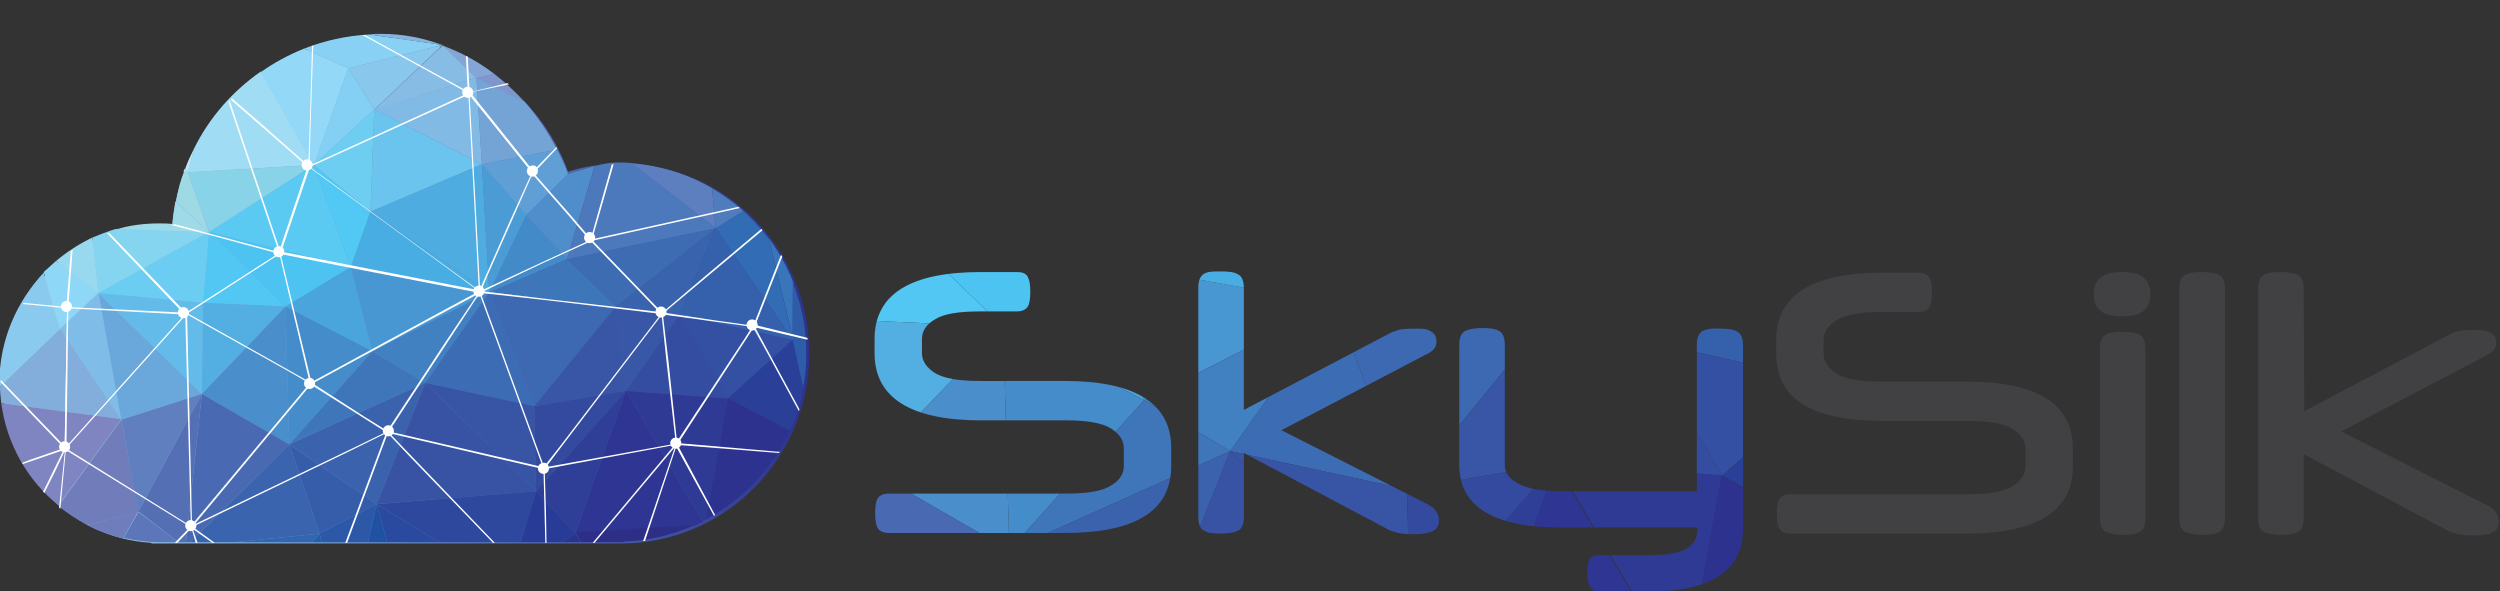<?xml version="1.0" encoding="utf-8"?>
<!-- Generator: Adobe Illustrator 19.0.0, SVG Export Plug-In . SVG Version: 6.00 Build 0)  -->
<svg version="1.1" id="Слой_1" xmlns="http://www.w3.org/2000/svg" xmlns:xlink="http://www.w3.org/1999/xlink" x="0px" y="0px"
	 viewBox="-94.1 333.5 406.2 96.1" style="enable-background:new -94.1 333.5 406.2 96.1;" xml:space="preserve">
<rect x="-94.1" y="333.5" width="406.2" height="96.1" fill="#333333" stroke="none"/>
<style type="text/css">
	.st0{fill:url(#SVGID_1_);}
	.st1{fill:#414042;}
	.st2{clip-path:url(#SVGID_3_);}
	.st3{fill:#C0E6F0;}
	.st4{fill:#C1E7F7;}
	.st5{fill:#A0DCF4;}
	.st6{fill:#93D8F7;}
	.st7{fill:#89D1F4;}
	.st8{fill:#87B3DF;}
	.st9{fill:#83D0F4;}
	.st10{fill:#89C7EC;}
	.st11{fill:#87BCE5;}
	.st12{fill:#84A6D6;}
	.st13{fill:#80BAE5;}
	.st14{fill:#74A3D6;}
	.st15{fill:#7F96CC;}
	.st16{fill:#9EDAE8;}
	.st17{fill:#9ED9E4;}
	.st18{fill:#88D3E7;}
	.st19{fill:#5BCAF2;}
	.st20{fill:#51C9F4;}
	.st21{fill:#6ECEF2;}
	.st22{fill:#6AC4EE;}
	.st23{fill:#4FACE0;}
	.st24{fill:#4B9CD5;}
	.st25{fill:#609FD6;}
	.st26{fill:#4F8ECB;}
	.st27{fill:#4B79BC;}
	.st28{fill:#5E7FBF;}
	.st29{fill:#4F7CBD;}
	.st30{fill:#3875B9;}
	.st31{fill:#2E5CA9;}
	.st32{fill:#8ACAEF;}
	.st33{fill:#8ED7F7;}
	.st34{fill:#99D9EF;}
	.st35{fill:#85D4F0;}
	.st36{fill:#6BCDF2;}
	.st37{fill:#52C7F3;}
	.st38{fill:#4CC3F1;}
	.st39{fill:#49A5DC;}
	.st40{fill:#4997D2;}
	.st41{fill:#48ADE2;}
	.st42{fill:#438AC9;}
	.st43{fill:#3E76BA;}
	.st44{fill:#3D6CB3;}
	.st45{fill:#3963AD;}
	.st46{fill:#3560AB;}
	.st47{fill:#326CB4;}
	.st48{fill:#83ADDB;}
	.st49{fill:#7FBCE7;}
	.st50{fill:#6AA8DB;}
	.st51{fill:#63BBE9;}
	.st52{fill:#53AEE1;}
	.st53{fill:#4A8FCC;}
	.st54{fill:#448CCA;}
	.st55{fill:#3F76BA;}
	.st56{fill:#4180C1;}
	.st57{fill:#3C6DB4;}
	.st58{fill:#3C69B2;}
	.st59{fill:#3856A5;}
	.st60{fill:#3857A6;}
	.st61{fill:#344DA0;}
	.st62{fill:#3350A2;}
	.st63{fill:#2A4098;}
	.st64{fill:#7E85C0;}
	.st65{fill:#717CBB;}
	.st66{fill:#607FBE;}
	.st67{fill:#556FB4;}
	.st68{fill:#496AB2;}
	.st69{fill:#3B64AE;}
	.st70{fill:#365DAA;}
	.st71{fill:#3B62AC;}
	.st72{fill:#3853A3;}
	.st73{fill:#3854A4;}
	.st74{fill:#344A9E;}
	.st75{fill:#2F3F98;}
	.st76{fill:#2E3593;}
	.st77{fill:#2F3A95;}
	.st78{fill:#2C328E;}
	.st79{fill:#707DBC;}
	.st80{fill:#5C76B9;}
	.st81{fill:#3266AF;}
	.st82{fill:#215FAB;}
	.st83{fill:#2C58A7;}
	.st84{fill:#2051A3;}
	.st85{fill:#294A9E;}
	.st86{fill:#2D489D;}
	.st87{fill:#283C97;}
	.st88{fill:#2B348C;}
	.st89{fill:#2C2F85;}
	.st90{fill:#FFFFFF;}
	.st91{fill:none;}
</style>
<linearGradient id="SVGID_1_" gradientUnits="userSpaceOnUse" x1="-93.614" y1="416.289" x2="37.433" y2="416.289" gradientTransform="matrix(1 0 0 -1 0 796.9)">
	<stop  offset="0" style="stop-color:#A0DCF4"/>
	<stop  offset="1" style="stop-color:#2C328E"/>
</linearGradient>
<path class="st0" d="M6.8,360.1c-3,0-5.9,0.4-8.6,1.3c-4.7-12.8-16.9-21.8-31.2-21.8c-17.4,0-31.6,13.4-33.1,30.5
	c-0.6,0-1.2-0.1-1.8-0.1c-14.2,0-25.7,11.6-25.7,25.9c0,13.7,10.6,25,24.1,25.8v0.1H6.2v0c0.2,0,0.4,0,0.6,0
	c16.9,0,30.6-13.8,30.6-30.8C37.4,373.9,23.7,360.1,6.8,360.1z"/>
<path class="st1" d="M211.8,401.9c-11.5,0-17.3-3.6-17.3-10.9v-2.3c0-7.2,5.8-10.9,17.3-10.9h5.8c0.9,0,1.5,0.3,1.8,0.8
	c0.3,0.5,0.4,1.3,0.4,2.4c0,1.1-0.1,1.8-0.4,2.4c-0.3,0.5-0.9,0.8-1.8,0.8h-6c-3.4,0-5.8,0.4-7.3,1.3c-1.4,0.9-2.1,2-2.1,3.2v2.3
	c0,1.2,0.7,2.3,2.1,3.2s3.8,1.3,7.3,1.3h13.8c11.5,0,17.3,3.6,17.3,10.9v2.9c0,7.2-5.8,10.9-17.3,10.9h-28.6c-0.9,0-1.5-0.3-1.8-0.8
	c-0.3-0.5-0.4-1.3-0.4-2.4c0-1.1,0.1-1.8,0.4-2.4c0.3-0.5,0.9-0.8,1.8-0.8h28.8c3.4,0,5.8-0.4,7.3-1.3c1.4-0.9,2.1-2,2.1-3.2v-2.9
	c0-1.2-0.7-2.3-2.1-3.2s-3.8-1.3-7.3-1.3H211.8z"/>
<path class="st1" d="M246.1,381.3c0-1.2,0.4-2.2,1.1-2.7c0.7-0.6,1.9-0.9,3.5-0.9c1.6,0,2.8,0.3,3.5,0.9c0.7,0.6,1.1,1.5,1.1,2.7
	c0,1.2-0.4,2.2-1.1,2.7c-0.7,0.6-1.9,0.9-3.5,0.9c-1.6,0-2.8-0.3-3.5-0.9C246.5,383.5,246.1,382.6,246.1,381.3 M254.5,417.7
	c0,1.1-0.3,1.9-0.9,2.2c-0.6,0.4-1.6,0.5-2.8,0.5c-1.2,0-2.2-0.2-2.8-0.5c-0.6-0.4-0.9-1.1-0.9-2.2v-27.6c0-1.1,0.3-1.9,0.9-2.2
	c0.6-0.4,1.5-0.5,2.8-0.5c1.2,0,2.2,0.2,2.8,0.5c0.6,0.4,0.9,1.1,0.9,2.2V417.7z"/>
<path class="st1" d="M267.4,417.7c0,1.1-0.3,1.9-0.9,2.2c-0.6,0.4-1.6,0.5-2.8,0.5c-1.2,0-2.2-0.2-2.8-0.5c-0.6-0.4-0.9-1.1-0.9-2.2
	v-37.3c0-1.1,0.3-1.9,0.9-2.2c0.6-0.4,1.5-0.5,2.8-0.5c1.2,0,2.2,0.2,2.8,0.5c0.6,0.3,0.9,1.1,0.9,2.2V417.7z"/>
<path class="st1" d="M280.3,400.3l23.9-12.6c0.5-0.3,1.1-0.4,1.7-0.5c0.6-0.1,1.6-0.1,2.8-0.1c0.8,0,1.4,0.2,2,0.5
	c0.6,0.4,0.8,0.9,0.8,1.6c0,0.5-0.2,1-0.5,1.3c-0.3,0.3-0.7,0.6-1.2,0.8l-23.5,12.3l23.9,12.1c1.1,0.6,1.7,1.4,1.7,2.5
	c0,0.9-0.3,1.5-1,1.8c-0.7,0.4-1.7,0.5-3.1,0.5c-1.2,0-2.2-0.1-2.9-0.3c-0.7-0.2-1.2-0.4-1.5-0.6l-23.2-12.3v10.4
	c0,1.1-0.3,1.9-0.9,2.2c-0.6,0.4-1.6,0.5-2.8,0.5c-1.2,0-2.2-0.2-2.8-0.5s-0.9-1.1-0.9-2.2v-37.3c0-1.1,0.3-1.9,0.9-2.2
	c0.6-0.4,1.5-0.5,2.8-0.5c1.2,0,2.2,0.2,2.8,0.5c0.6,0.3,0.9,1.1,0.9,2.2L280.3,400.3L280.3,400.3z"/>
<g>
	<g>
		<defs>
			<path id="SVGID_2_" d="M182.5,387.3c-0.6,0.4-0.9,1.1-0.9,2.2v23.8h-21.9c-3.3,0-5.6-0.4-7.1-1.2c-1.5-0.8-2.2-1.8-2.2-3v-19.6
				c0-1.1-0.3-1.9-0.9-2.2c-0.6-0.4-1.6-0.5-2.8-0.5c-1.2,0-2.2,0.2-2.8,0.5c-0.6,0.4-0.9,1.1-0.9,2.2V409c0,6.8,5.5,10.2,16.5,10.2
				h22.2v0.3c0,1.4-0.6,2.4-1.7,3.1c-1.1,0.7-3.1,1.1-6,1.1h-8.1c-0.9,0-1.5,0.2-1.7,0.7c-0.3,0.5-0.4,1.2-0.4,2.2
				c0,1,0.1,1.7,0.4,2.2c0.3,0.5,0.8,0.8,1.7,0.8h8.1c4.9,0,8.6-0.8,11.2-2.5c2.6-1.7,3.9-4.2,3.9-7.6v-29.9c0-1.1-0.3-1.9-0.9-2.2
				c-0.6-0.4-1.6-0.5-2.8-0.5C184,386.8,183.1,387,182.5,387.3 M65.3,377.7c-11.5,0-17.3,3.6-17.3,10.9v2.3
				c0,7.2,5.8,10.9,17.3,10.9h13.8c3.4,0,5.8,0.4,7.3,1.3c1.4,0.9,2.1,2,2.1,3.2v2.9c0,1.3-0.7,2.4-2.1,3.2
				c-1.4,0.9-3.8,1.3-7.3,1.3H50.3c-0.9,0-1.5,0.3-1.8,0.8c-0.3,0.5-0.4,1.3-0.4,2.4c0,1,0.1,1.8,0.4,2.4c0.3,0.5,0.9,0.8,1.8,0.8
				h28.6c11.5,0,17.3-3.6,17.3-10.9v-2.9c0-7.2-5.8-10.9-17.3-10.9H65.1c-3.4,0-5.8-0.4-7.3-1.3c-1.4-0.9-2.1-2-2.1-3.2v-2.3
				c0-1.3,0.7-2.4,2.1-3.2c1.4-0.9,3.8-1.3,7.3-1.3h6c0.9,0,1.5-0.3,1.8-0.8c0.3-0.5,0.4-1.3,0.4-2.4s-0.1-1.8-0.4-2.4
				s-0.9-0.8-1.8-0.8L65.3,377.7L65.3,377.7z M101.5,378c-0.6,0.4-0.9,1.1-0.9,2.2v37.3c0,1.1,0.3,1.9,0.9,2.2
				c0.6,0.4,1.5,0.5,2.8,0.5s2.2-0.2,2.8-0.5c0.6-0.3,0.9-1.1,0.9-2.2v-10.4l23.2,12.3c0.3,0.2,0.8,0.4,1.5,0.6
				c0.7,0.2,1.7,0.3,2.9,0.3c1.4,0,2.4-0.2,3.1-0.5c0.7-0.3,1-1,1-1.8c0-1-0.6-1.9-1.7-2.5l-23.9-12.1l23.5-12.3
				c0.5-0.2,0.9-0.5,1.2-0.8c0.3-0.3,0.5-0.7,0.5-1.3c0-0.7-0.3-1.3-0.8-1.6c-0.6-0.4-1.2-0.5-2-0.5c-1.2,0-2.1,0-2.8,0.1
				c-0.6,0.1-1.2,0.3-1.7,0.5L108,400.1v-19.8c0-1.1-0.3-1.9-0.9-2.2c-0.6-0.4-1.6-0.5-2.8-0.5S102.1,377.6,101.5,378"/>
		</defs>
		<clipPath id="SVGID_3_">
			<use xlink:href="#SVGID_2_"  style="overflow:visible;"/>
		</clipPath>
		<g class="st2">
			<path class="st3" d="M42.3,350.2c-0.1,0.3-0.2,0.5-0.3,0.8l1,0.2L42.3,350.2z"/>
			<path class="st4" d="M44.6,345c-0.9,1.7-1.6,3.4-2.3,5.2l0.7,1L44.6,345z"/>
			<path class="st5" d="M76.4,349.3l-14-24.7c-7.4,5.2-13.6,12.2-17.7,20.4l-1.6,6.2L76.4,349.3z"/>
			<path class="st6" d="M85.4,323.7l-11.6-5.3c-4.1,1.6-7.9,3.7-11.4,6.1l14,24.7L85.4,323.7z"/>
			<path class="st7" d="M110.3,317.5c0,0-0.1,0-0.1,0L91,314.8c-6,0.3-11.8,1.6-17.2,3.7l11.6,5.3L110.3,317.5z"/>
			<path class="st8" d="M94,314.7c-1,0-2,0-3,0.1l19.2,2.7C105,315.7,99.6,314.7,94,314.7"/>
			<polygon class="st9" points="85.4,323.7 76.4,349.3 92.3,334.6 			"/>
			<path class="st10" d="M92.3,334.6l18-17.1c0,0,0,0,0,0l-24.9,6.2L92.3,334.6z"/>
			<path class="st11" d="M119.2,326.1l-8.8-8.5c0,0-0.1,0-0.1,0l-18,17.1L119.2,326.1z"/>
			<path class="st12" d="M124,325.1c-4.2-3.2-8.8-5.8-13.6-7.5l8.8,8.5L124,325.1z"/>
			<polygon class="st13" points="119.2,326.1 92.3,334.6 120.7,349 			"/>
			<path class="st14" d="M120.7,349l19.8-3.8c-2.4-4.7-5.3-9-8.6-12.7l-12.6-6.3L120.7,349z"/>
			<path class="st15" d="M131.8,332.5c-2.4-2.7-5-5.2-7.8-7.3l-4.8,1L131.8,332.5z"/>
			<path class="st16" d="M39.8,358.7c-0.4,2-0.7,3.9-0.9,6c-1.2-0.1-2.3-0.2-3.4-0.2c-4,0-7.9,0.6-11.6,1.6l24.7,0.8L39.8,358.7z"/>
			<path class="st17" d="M43.1,351.2l-1-0.2c-0.9,2.5-1.6,5.1-2.2,7.7l8.8,8.2L43.1,351.2z"/>
			<polygon class="st18" points="43.1,351.2 48.7,367 76.4,349.3 			"/>
			<polygon class="st19" points="76.4,349.3 48.7,367 86.1,376.3 			"/>
			<polygon class="st20" points="91.4,361.6 76.4,349.3 86.1,376.3 			"/>
			<polygon class="st21" points="92.3,334.6 76.4,349.3 91.4,361.6 			"/>
			<polygon class="st22" points="120.7,349 92.3,334.6 91.4,361.6 			"/>
			<polygon class="st23" points="122.7,382.9 120.7,349 91.4,361.6 			"/>
			<polygon class="st24" points="132.4,362.6 120.7,349 122.7,382.9 			"/>
			<path class="st25" d="M132.4,362.6l11.1-10.8c-0.9-2.3-1.9-4.5-2.9-6.6l-19.8,3.8L132.4,362.6z"/>
			<path class="st26" d="M143.1,374.1l7.4-24.5c-1.7,0.5-3.4,1-5,1.5c-0.7,0.2-1.4,0.5-2.1,0.7v0l-11.1,10.8L143.1,374.1z"/>
			<path class="st27" d="M182.5,366l-22.3-17.2c-1.2-0.1-2.5-0.1-3.8-0.1c-1.8,0-3.8,0.4-5.9,0.9l-7.4,24.5L182.5,366z"/>
			<path class="st28" d="M181.5,355.4c-6.4-3.7-13.6-6.1-21.3-6.6l22.3,17.2L181.5,355.4z"/>
			<path class="st29" d="M189.8,361.4c-2.5-2.3-5.3-4.3-8.2-6l0.9,10.6L189.8,361.4z"/>
			<path class="st30" d="M203,380.3c-1.7-4.2-3.9-8.1-6.5-11.6l6.4,26.9L203,380.3z"/>
			<path class="st31" d="M205.6,408.1c0.6-3,0.9-6.2,0.9-9.4c0-6.5-1.2-12.7-3.5-18.4l-0.1,15.2L205.6,408.1z"/>
			<path class="st32" d="M5.1,377.6c-7.2,7.6-11.7,17.8-11.7,29.1c0,0.4,0,0.7,0,1.1l16-15.3L5.1,377.6z"/>
			<path class="st33" d="M19.5,383.1l-11.2-8.5c-1.1,0.9-2.2,1.9-3.2,3l4.3,14.8L19.5,383.1z"/>
			<path class="st34" d="M17.8,368.5c-3.4,1.6-6.6,3.7-9.5,6.1l11.2,8.5L17.8,368.5z"/>
			<path class="st35" d="M48.7,367L24,366.2c-2.1,0.6-4.2,1.4-6.2,2.3l1.7,14.6L48.7,367z"/>
			<polygon class="st36" points="48.7,367 19.5,383.1 47.2,385.6 			"/>
			<polygon class="st37" points="68.9,386.6 48.7,367 47.2,385.6 			"/>
			<polygon class="st38" points="86.1,376.3 48.7,367 68.9,386.6 			"/>
			<polygon class="st39" points="68.9,386.6 91.8,398.5 86.1,376.3 			"/>
			<polygon class="st40" points="86.1,376.3 91.8,398.5 122.7,382.9 			"/>
			<polygon class="st41" points="91.4,361.6 86.1,376.3 122.7,382.9 			"/>
			<polygon class="st42" points="143.1,374.1 132.4,362.6 122.7,382.9 			"/>
			<polygon class="st43" points="156.1,386.6 143.1,374.1 122.7,382.9 			"/>
			<polygon class="st44" points="182.5,366 143.1,374.1 156.1,386.6 			"/>
			<polygon class="st45" points="172.9,388.8 182.5,366 156.1,386.6 			"/>
			<polygon class="st46" points="202.9,395.5 182.5,366 172.9,388.8 			"/>
			<path class="st47" d="M202.9,395.5l-6.4-26.9c-2-2.6-4.2-5.1-6.7-7.3l-7.3,4.6L202.9,395.5z"/>
			<path class="st48" d="M9.5,392.4l-16,15.3c0,1.5,0.2,3,0.3,4.5l31.7,4.3L9.5,392.4z"/>
			<polygon class="st49" points="9.5,392.4 25.6,416.5 19.5,383.1 			"/>
			<polygon class="st50" points="25.6,416.5 46.8,409.6 19.5,383.1 			"/>
			<polygon class="st51" points="19.5,383.1 46.8,409.6 47.2,385.6 			"/>
			<polygon class="st52" points="47.2,385.6 46.8,409.6 68.9,386.6 			"/>
			<polygon class="st53" points="46.8,409.6 69.9,422.9 68.9,386.6 			"/>
			<polygon class="st54" points="68.9,386.6 69.9,422.9 91.8,398.5 			"/>
			<polygon class="st55" points="91.8,398.5 69.9,422.9 105.8,406.8 			"/>
			<polygon class="st56" points="91.8,398.5 105.8,406.8 122.7,382.9 			"/>
			<polygon class="st57" points="122.7,382.9 105.8,406.8 134.5,413 			"/>
			<polygon class="st58" points="156.1,386.6 122.7,382.9 134.5,413 			"/>
			<polygon class="st59" points="134.5,413 158.8,408.8 156.1,386.6 			"/>
			<polygon class="st60" points="156.1,386.6 158.8,408.8 172.9,388.8 			"/>
			<polygon class="st61" points="158.8,408.8 185.7,410.8 172.9,388.8 			"/>
			<polygon class="st62" points="185.7,410.8 202.9,395.5 172.9,388.8 			"/>
			<path class="st63" d="M185.7,410.8l16.3,8.6c1.6-3.6,2.9-7.4,3.6-11.3l-2.7-12.6L185.7,410.8z"/>
			<path class="st64" d="M-6.2,412.2c1.4,10.9,7,20.4,15.1,27l16.6-22.8L-6.2,412.2z"/>
			<path class="st65" d="M25.6,416.5L8.9,439.2c2.3,1.9,4.9,3.6,7.6,5l13.6-3.4L25.6,416.5z"/>
			<polygon class="st66" points="30.1,440.7 46.8,409.6 25.6,416.5 			"/>
			<polygon class="st67" points="30.1,440.7 40.7,448.8 42.5,448.8 46.8,409.6 			"/>
			<polygon class="st68" points="46.8,409.6 42.5,448.8 43.7,448.8 69.9,422.9 			"/>
			<polygon class="st69" points="69.9,422.9 43.7,448.8 55.5,448.8 77.9,446.5 			"/>
			<polygon class="st70" points="69.9,422.9 77.9,446.5 93,438.8 			"/>
			<polygon class="st71" points="105.8,406.8 69.9,422.9 93,438.8 			"/>
			<polygon class="st72" points="93,438.8 135.1,435.3 105.8,406.8 			"/>
			<polygon class="st73" points="105.8,406.8 135.1,435.3 134.5,413 			"/>
			<polygon class="st74" points="135.1,435.3 158.8,408.8 134.5,413 			"/>
			<polygon class="st75" points="145.4,446.3 158.8,408.8 135.1,435.3 			"/>
			<path class="st76" d="M145.4,446.3l31.5-2c0.7-0.3,1.4-0.7,2.1-1l-20.3-34.4L145.4,446.3z"/>
			<path class="st77" d="M158.8,408.8l20.3,34.4c0.2-0.1,0.5-0.3,0.7-0.4l5.9-32.1L158.8,408.8z"/>
			<path class="st78" d="M179.8,442.9c9.7-5.2,17.6-13.4,22.1-23.5l-16.3-8.6L179.8,442.9z"/>
			<path class="st79" d="M16.5,444.2c3,1.5,6.3,2.7,9.7,3.5l4-7L16.5,444.2z"/>
			<path class="st80" d="M26.2,447.7c3,0.7,6.2,1.1,9.4,1.1h5.1l-10.5-8L26.2,447.7z"/>
			<polygon class="st81" points="77.9,446.5 55.5,448.8 76.1,448.8 			"/>
			<polygon class="st82" points="76.1,448.8 78.6,448.8 77.9,446.5 			"/>
			<polygon class="st83" points="77.9,446.5 78.6,448.8 90.7,448.8 93,438.8 			"/>
			<polygon class="st84" points="90.7,448.8 95.7,448.8 93,438.8 			"/>
			<polygon class="st85" points="95.7,448.8 109.4,448.8 93,438.8 			"/>
			<polygon class="st86" points="93,438.8 109.4,448.8 130.9,448.8 135.1,435.3 			"/>
			<polygon class="st87" points="135.1,435.3 130.9,448.8 142.1,448.8 145.4,446.3 			"/>
			<polygon class="st88" points="142.1,448.8 146.9,448.8 145.4,446.3 			"/>
			<path class="st89" d="M146.9,448.8h1.6h7.9h1.7v-0.1c6.7-0.2,13-1.8,18.8-4.4l-31.5,2L146.9,448.8z"/>
		</g>
	</g>
</g>
<g>
	<path class="st1" d="M16.6,457.4L16.6,457.4l4.3-14.1h3.9v18h-3.1v-11.8l-0.1,0l-3.9,11.8h-2.1l-3.9-11.9l-0.1,0v11.9H8.5v-18h3.9
		L16.6,457.4z"/>
	<path class="st1" d="M37.3,457.1h-6.1l-1.3,4.1h-3.3l6-18h3.2l6,18h-3.3L37.3,457.1z M31.9,454.8h4.6l-2.3-7.2h-0.1L31.9,454.8z"/>
	<path class="st1" d="M56.8,461.2h-3.1l-6.9-12.4l-0.1,0v12.4h-3.1v-18h3.1l6.9,12.4l0.1,0v-12.4h3.1L56.8,461.2L56.8,461.2z"/>
	<path class="st1" d="M69.4,457.1h-6.1l-1.3,4.1h-3.3l6-18h3.2l6,18h-3.3L69.4,457.1z M64,454.8h4.6l-2.3-7.2h-0.1L64,454.8z"/>
	<path class="st1" d="M87.9,458.8c-0.5,0.7-1.3,1.3-2.4,1.9c-1.1,0.5-2.4,0.8-4,0.8c-2,0-3.7-0.7-5-2s-1.9-3.1-1.9-5.3v-3.7
		c0-2.2,0.6-3.9,1.9-5.3c1.3-1.4,2.9-2.1,4.9-2.1c2,0,3.5,0.5,4.6,1.5c1.1,1,1.6,2.3,1.6,4l0,0.1l-3,0c0-1.1-0.3-1.9-0.8-2.4
		c-0.5-0.5-1.3-0.8-2.4-0.8c-1.1,0-2,0.5-2.6,1.4c-0.7,0.9-1,2.1-1,3.6v3.8c0,1.5,0.3,2.7,1,3.6c0.7,0.9,1.6,1.4,2.8,1.4
		c0.9,0,1.5-0.1,2.1-0.3c0.5-0.2,0.9-0.5,1.2-0.8v-3.7h-3.1V452h6.3L87.9,458.8L87.9,458.8z"/>
	<path class="st1" d="M100.3,453h-6.6v5.8h7.7v2.4H90.6v-18h10.9v2.4h-7.7v5.1h6.6V453z"/>
	<path class="st1" d="M103.8,461.2v-18h5.7c1.9,0,3.5,0.7,4.7,2.1c1.3,1.4,1.9,3.1,1.9,5.3v3.2c0,2.2-0.6,3.9-1.9,5.3
		c-1.3,1.4-2.8,2.1-4.7,2.1L103.8,461.2L103.8,461.2z M106.9,445.6v13.2h2.6c1,0,1.8-0.5,2.5-1.4c0.7-0.9,1-2.1,1-3.6v-3.2
		c0-1.4-0.3-2.6-1-3.5c-0.7-0.9-1.5-1.4-2.5-1.4H106.9L106.9,445.6z"/>
	<path class="st1" d="M137.6,455.3L137.6,455.3c0.1,2.1-0.5,3.6-1.6,4.6c-1.1,1-2.6,1.6-4.5,1.6c-1.9,0-3.4-0.7-4.6-2.1
		c-1.2-1.4-1.8-3.1-1.8-5.3v-3.7c0-2.2,0.6-3.9,1.8-5.3c1.2-1.4,2.7-2.1,4.6-2.1c1.9,0,3.4,0.5,4.5,1.5c1.1,1,1.6,2.5,1.6,4.5l0,0.1
		h-3c0-1.3-0.3-2.2-0.8-2.8s-1.3-0.9-2.3-0.9c-1,0-1.8,0.5-2.4,1.4c-0.6,0.9-0.9,2.1-0.9,3.6v3.8c0,1.5,0.3,2.7,0.9,3.6
		c0.6,0.9,1.4,1.4,2.4,1.4c1,0,1.8-0.3,2.3-0.9c0.5-0.6,0.8-1.6,0.8-2.9L137.6,455.3L137.6,455.3L137.6,455.3z"/>
	<path class="st1" d="M143.1,458.8h6.6v2.4H140v-18h3.1L143.1,458.8L143.1,458.8z"/>
	<path class="st1" d="M164.3,454.1c0,2.2-0.6,4-1.8,5.3c-1.2,1.4-2.8,2-4.8,2c-2,0-3.6-0.7-4.8-2c-1.2-1.4-1.8-3.1-1.8-5.3v-3.7
		c0-2.2,0.6-4,1.8-5.3c1.2-1.4,2.8-2,4.8-2c2,0,3.6,0.7,4.8,2c1.2,1.4,1.9,3.1,1.9,5.3L164.3,454.1L164.3,454.1z M161.1,450.3
		c0-1.5-0.3-2.7-0.9-3.6c-0.6-0.9-1.5-1.3-2.6-1.3c-1.1,0-2,0.4-2.6,1.3c-0.6,0.9-0.9,2.1-0.9,3.6v3.8c0,1.6,0.3,2.8,0.9,3.7
		c0.6,0.9,1.5,1.3,2.6,1.3c1.1,0,1.9-0.4,2.6-1.3c0.6-0.9,0.9-2.1,0.9-3.7L161.1,450.3L161.1,450.3z"/>
	<path class="st1" d="M179.9,443.2V455c0,2-0.6,3.6-1.8,4.7s-2.8,1.7-4.8,1.7c-2,0-3.6-0.6-4.8-1.7c-1.2-1.1-1.8-2.7-1.8-4.7v-11.8
		h3.1V455c0,1.3,0.3,2.3,1,3c0.6,0.7,1.5,1.1,2.6,1.1c1.1,0,1.9-0.4,2.6-1.1c0.6-0.7,0.9-1.7,0.9-3v-11.8H179.9L179.9,443.2z"/>
	<path class="st1" d="M182.9,461.2v-18h5.7c1.9,0,3.5,0.7,4.7,2.1c1.3,1.4,1.9,3.1,1.9,5.3v3.2c0,2.2-0.6,3.9-1.9,5.3
		c-1.3,1.4-2.8,2.1-4.7,2.1L182.9,461.2L182.9,461.2z M186,445.6v13.2h2.6c1,0,1.8-0.5,2.5-1.4c0.7-0.9,1-2.1,1-3.6v-3.2
		c0-1.4-0.3-2.6-1-3.5c-0.7-0.9-1.5-1.4-2.5-1.4H186L186,445.6z"/>
</g>
<g>
	<path class="st3" d="M-64.1,360.9c-0.1,0.2-0.1,0.3-0.2,0.5l0.6,0.1L-64.1,360.9z"/>
	<path class="st4" d="M-62.6,357.7c-0.5,1-1,2.1-1.4,3.2l0.4,0.6L-62.6,357.7z"/>
	<path class="st5" d="M-43.1,360.3l-8.6-15.2c-4.6,3.2-8.4,7.5-10.9,12.6l-1,3.8L-43.1,360.3z"/>
	<path class="st6" d="M-37.5,344.6l-7.2-3.2c-2.5,1-4.9,2.3-7,3.8l8.6,15.2L-37.5,344.6z"/>
	<path class="st7" d="M-22.2,340.8C-22.2,340.8-22.3,340.8-22.2,340.8l-11.9-1.7c-3.7,0.2-7.3,1-10.6,2.3l7.2,3.2L-22.2,340.8z"/>
	<path class="st8" d="M-32.2,339c-0.6,0-1.2,0-1.9,0.1l11.8,1.7C-25.5,339.6-28.8,339-32.2,339"/>
	<polygon class="st9" points="-37.5,344.6 -43.1,360.3 -33.3,351.3 	"/>
	<path class="st10" d="M-33.3,351.3l11.1-10.5c0,0,0,0,0,0l-15.3,3.8L-33.3,351.3z"/>
	<path class="st11" d="M-16.7,346.1l-5.4-5.2c0,0,0,0-0.1,0l-11.1,10.5L-16.7,346.1z"/>
	<path class="st12" d="M-13.8,345.5c-2.6-2-5.4-3.5-8.4-4.6l5.4,5.3L-13.8,345.5z"/>
	<polygon class="st13" points="-16.7,346.1 -33.3,351.3 -15.8,360.2 	"/>
	<path class="st14" d="M-15.8,360.2l12.2-2.4c-1.5-2.9-3.3-5.5-5.3-7.8l-7.8-3.9L-15.8,360.2z"/>
	<path class="st15" d="M-9,350c-1.5-1.7-3.1-3.2-4.8-4.5l-3,0.6L-9,350z"/>
	<path class="st16" d="M-65.6,366.2c-0.2,1.2-0.4,2.4-0.5,3.7c-0.7-0.1-1.4-0.1-2.1-0.1c-2.5,0-4.9,0.3-7.1,1l15.2,0.5L-65.6,366.2z
		"/>
	<path class="st17" d="M-63.6,361.5l-0.6-0.1c-0.6,1.5-1,3.1-1.3,4.8l5.4,5.1L-63.6,361.5z"/>
	<polygon class="st18" points="-63.6,361.5 -60.1,371.2 -43.1,360.3 	"/>
	<polygon class="st19" points="-43.1,360.3 -60.1,371.2 -37.1,376.9 	"/>
	<polygon class="st20" points="-33.9,367.9 -43.1,360.3 -37.1,376.9 	"/>
	<polygon class="st21" points="-33.3,351.3 -43.1,360.3 -33.9,367.9 	"/>
	<polygon class="st22" points="-15.8,360.2 -33.3,351.3 -33.9,367.9 	"/>
	<polygon class="st23" points="-14.6,381 -15.8,360.2 -33.9,367.9 	"/>
	<polygon class="st24" points="-8.6,368.5 -15.8,360.2 -14.6,381 	"/>
	<path class="st25" d="M-8.6,368.5l6.8-6.7c-0.5-1.4-1.1-2.7-1.8-4l-12.2,2.4L-8.6,368.5z"/>
	<path class="st26" d="M-2,375.6l4.5-15.1c-1,0.3-2.1,0.6-3.1,0.9c-0.4,0.1-0.9,0.3-1.3,0.4v0l-6.8,6.7L-2,375.6z"/>
	<path class="st27" d="M22.2,370.6L8.5,360c-0.8-0.1-1.5-0.1-2.3-0.1c-1.1,0-2.3,0.2-3.6,0.6L-2,375.6L22.2,370.6z"/>
	<path class="st28" d="M21.6,364.1c-3.9-2.3-8.4-3.7-13.1-4.1l13.7,10.6L21.6,364.1z"/>
	<path class="st29" d="M26.7,367.8c-1.6-1.4-3.3-2.6-5.1-3.7l0.6,6.5L26.7,367.8z"/>
	<path class="st30" d="M34.8,379.4c-1-2.6-2.4-5-4-7.2l4,16.5L34.8,379.4z"/>
	<path class="st31" d="M36.4,396.5c0.4-1.9,0.5-3.8,0.5-5.8c0-4-0.8-7.8-2.2-11.3l-0.1,9.4L36.4,396.5z"/>
	<path class="st32" d="M-87,377.8c-4.4,4.7-7.2,11-7.2,17.9c0,0.2,0,0.4,0,0.7l9.8-9.4L-87,377.8z"/>
	<path class="st33" d="M-78.1,381.1l-6.9-5.2c-0.7,0.6-1.3,1.2-2,1.8l2.7,9.1L-78.1,381.1z"/>
	<path class="st34" d="M-79.1,372.1c-2.1,1-4.1,2.3-5.9,3.8l6.9,5.2L-79.1,372.1z"/>
	<path class="st35" d="M-60.1,371.2l-15.2-0.5c-1.3,0.4-2.6,0.9-3.8,1.4l1,9L-60.1,371.2z"/>
	<polygon class="st36" points="-60.1,371.2 -78.1,381.1 -61.1,382.7 	"/>
	<polygon class="st37" points="-47.7,383.3 -60.1,371.2 -61.1,382.7 	"/>
	<polygon class="st38" points="-37.1,376.9 -60.1,371.2 -47.7,383.3 	"/>
	<polygon class="st39" points="-47.7,383.3 -33.6,390.6 -37.1,376.9 	"/>
	<polygon class="st40" points="-37.1,376.9 -33.6,390.6 -14.6,381 	"/>
	<polygon class="st41" points="-33.9,367.9 -37.1,376.9 -14.6,381 	"/>
	<polygon class="st42" points="-2,375.6 -8.6,368.5 -14.6,381 	"/>
	<polygon class="st43" points="6,383.3 -2,375.6 -14.6,381 	"/>
	<polygon class="st44" points="22.2,370.6 -2,375.6 6,383.3 	"/>
	<polygon class="st45" points="16.3,384.7 22.2,370.6 6,383.3 	"/>
	<polygon class="st46" points="34.8,388.8 22.2,370.6 16.3,384.7 	"/>
	<path class="st47" d="M34.8,388.8l-4-16.5c-1.2-1.6-2.6-3.1-4.1-4.5l-4.5,2.8L34.8,388.8z"/>
	<path class="st48" d="M-84.3,386.9l-9.8,9.4c0,0.9,0.1,1.8,0.2,2.7l19.5,2.6L-84.3,386.9z"/>
	<polygon class="st49" points="-84.3,386.9 -74.4,401.7 -78.1,381.1 	"/>
	<polygon class="st50" points="-74.4,401.7 -61.3,397.5 -78.1,381.1 	"/>
	<polygon class="st51" points="-78.1,381.1 -61.3,397.5 -61.1,382.7 	"/>
	<polygon class="st52" points="-61.1,382.7 -61.3,397.5 -47.7,383.3 	"/>
	<polygon class="st53" points="-61.3,397.5 -47.1,405.7 -47.7,383.3 	"/>
	<polygon class="st54" points="-47.7,383.3 -47.1,405.7 -33.6,390.6 	"/>
	<polygon class="st55" points="-33.6,390.6 -47.1,405.7 -25,395.7 	"/>
	<polygon class="st56" points="-33.6,390.6 -25,395.7 -14.6,381 	"/>
	<polygon class="st57" points="-14.6,381 -25,395.7 -7.3,399.5 	"/>
	<polygon class="st58" points="6,383.3 -14.6,381 -7.3,399.5 	"/>
	<polygon class="st59" points="-7.3,399.5 7.6,397 6,383.3 	"/>
	<polygon class="st60" points="6,383.3 7.6,397 16.3,384.7 	"/>
	<polygon class="st61" points="7.6,397 24.2,398.2 16.3,384.7 	"/>
	<polygon class="st62" points="24.2,398.2 34.8,388.8 16.3,384.7 	"/>
	<path class="st63" d="M24.2,398.2l10,5.3c1-2.2,1.8-4.5,2.2-7l-1.7-7.8L24.2,398.2z"/>
	<path class="st64" d="M-93.9,399c0.9,6.7,4.3,12.6,9.3,16.6l10.2-14L-93.9,399z"/>
	<path class="st65" d="M-74.4,401.7l-10.2,14c1.4,1.2,3,2.2,4.7,3.1l8.4-2.1L-74.4,401.7z"/>
	<polygon class="st66" points="-71.6,416.6 -61.3,397.5 -74.4,401.7 	"/>
	<polygon class="st67" points="-71.6,416.6 -65.1,421.6 -63.9,421.6 -61.3,397.5 	"/>
	<polygon class="st68" points="-61.3,397.5 -63.9,421.6 -63.2,421.6 -47.1,405.7 	"/>
	<polygon class="st69" points="-47.1,405.7 -63.2,421.6 -56,421.6 -42.2,420.2 	"/>
	<polygon class="st70" points="-47.1,405.7 -42.2,420.2 -32.9,415.4 	"/>
	<polygon class="st71" points="-25,395.7 -47.1,405.7 -32.9,415.4 	"/>
	<polygon class="st72" points="-32.9,415.4 -7,413.3 -25,395.7 	"/>
	<polygon class="st73" points="-25,395.7 -7,413.3 -7.3,399.5 	"/>
	<polygon class="st74" points="-7,413.3 7.6,397 -7.3,399.5 	"/>
	<polygon class="st75" points="-0.6,420.1 7.6,397 -7,413.3 	"/>
	<path class="st76" d="M-0.6,420.1l19.4-1.2c0.4-0.2,0.9-0.4,1.3-0.6L7.6,397L-0.6,420.1z"/>
	<path class="st77" d="M7.6,397l12.5,21.2c0.2-0.1,0.3-0.2,0.5-0.2l3.6-19.7L7.6,397z"/>
	<path class="st78" d="M20.6,417.9c6-3.2,10.8-8.3,13.6-14.4l-10-5.3L20.6,417.9z"/>
	<path class="st79" d="M-80,418.8c1.9,1,3.9,1.7,5.9,2.2l2.4-4.3L-80,418.8z"/>
	<path class="st80" d="M-74,420.9c1.9,0.4,3.8,0.7,5.8,0.7h3.1l-6.5-4.9L-74,420.9z"/>
	<polygon class="st81" points="-42.2,420.2 -56,421.6 -43.3,421.6 	"/>
	<polygon class="st82" points="-43.3,421.6 -41.8,421.6 -42.2,420.2 	"/>
	<polygon class="st83" points="-42.2,420.2 -41.8,421.6 -34.3,421.6 -32.9,415.4 	"/>
	<polygon class="st84" points="-34.3,421.6 -31.2,421.6 -32.9,415.4 	"/>
	<polygon class="st85" points="-31.2,421.6 -22.8,421.6 -32.9,415.4 	"/>
	<polygon class="st86" points="-32.9,415.4 -22.8,421.6 -9.5,421.6 -7,413.3 	"/>
	<polygon class="st87" points="-7,413.3 -9.5,421.6 -2.6,421.6 -0.6,420.1 	"/>
	<polygon class="st88" points="-2.6,421.6 0.3,421.6 -0.6,420.1 	"/>
	<path class="st89" d="M0.3,421.6h1h4.8h1.1v-0.1c4.1-0.1,8-1.1,11.6-2.7l-19.4,1.2L0.3,421.6z"/>
	<path class="st90" d="M-18.2,348.7l-17.1-9.3L-18.2,348.7z"/>
	<path class="st90" d="M-18.1,348.5l-0.4-5.9L-18.1,348.5z"/>
	<path class="st90" d="M-17.8,348.5l-0.3-5.8L-17.8,348.5z"/>
	<path class="st90" d="M-17.7,348.8l6.3-1.3L-17.7,348.8z"/>
	<path class="st90" d="M-17.8,348.5l6.2-1.3L-17.8,348.5z"/>
	<path class="st90" d="M-18.1,348.5l0-0.2l0.2,0.2l0.1,0l-0.3-5.8c-0.1,0-0.2-0.1-0.3-0.1L-18.1,348.5z"/>
	<path class="st90" d="M-48.6,374.2l-8.2-24.4L-48.6,374.2z"/>
	<path class="st90" d="M-48.8,374.4L-57,350L-48.8,374.4z"/>
	<polygon class="st90" points="-66.6,369.9 -66.6,369.9 -59.7,371.8 	"/>
	<polygon class="st90" points="-66,369.9 -66,369.9 -59.6,371.6 	"/>
	<polygon class="st90" points="-48.4,374.8 -48.4,374.8 -48.5,374.8 -48.5,374.8 	"/>
	<polygon class="st90" points="-56.4,349.4 -56.4,349.4 -52.1,353.3 	"/>
	<path class="st90" d="M-48,373.2l-0.4,1.3L-48,373.2z"/>
	<polygon class="st90" points="-56.6,349.6 -56.6,349.6 -52,353.7 	"/>
	<path class="st90" d="M-48.7,374.5l0.5-1.6l-0.4,1.3l-8.2-24.4c-0.1,0.1-0.1,0.1-0.2,0.2l8.2,24.4L-48.7,374.5z"/>
	<polygon class="st90" points="-43.2,341 -43.2,341 -43.6,353 	"/>
	<path class="st90" d="M-44.1,360.6l0.1,0l0-0.2l-8-7.1l-4.4-3.8c-0.1,0.1-0.1,0.1-0.2,0.2l4.6,4L-44.1,360.6z"/>
	<polygon class="st90" points="-43.8,360.8 -43.9,360.8 -43.9,360.8 -43.8,360.9 	"/>
	<polygon class="st90" points="-43.4,341.1 -43.4,341.1 -43.8,351.5 	"/>
	<path class="st90" d="M-44,360.3l0,0.2l0,0L-44,360.3l0.1,0.1l0.1-0.1l0.2-7.5l0.4-11.9c-0.1,0-0.2,0.1-0.2,0.1l-0.3,10.4
		L-44,360.3z"/>
	<path class="st90" d="M-18.1,348.6L-18.1,348.6L-18.1,348.6l0.1-0.2l-16.8-9.2c-0.1,0-0.3,0-0.4,0L-18.1,348.6L-18.1,348.6z"/>
	<path class="st90" d="M-16.7,380.7l-13.1-9.6L-16.7,380.7z"/>
	<polygon class="st90" points="-16.1,380.4 -16.1,380.4 -17,363.5 	"/>
	<polygon class="st90" points="-16.3,380.7 -26.2,373.4 -16.3,380.7 -17,367.2 	"/>
	<polygon class="st90" points="-17.8,348.5 -17.8,348.5 -17.8,348.5 -17.8,348.5 -17.9,348.5 -17.9,348.5 	"/>
	<polygon class="st90" points="-44,360.5 -44,360.5 -44.1,360.6 -44.2,360.6 -44.1,360.7 	"/>
	<polygon class="st90" points="-43.7,360.6 -18,348.9 -18,348.7 -18.1,348.6 -18.2,348.7 -43.8,360.4 -43.9,360.5 	"/>
	<polygon class="st90" points="-15.9,380.7 -15.9,380.7 -15,378.5 	"/>
	<polygon class="st90" points="-17.7,348.8 -17.7,348.8 -14.4,352.9 	"/>
	<polygon class="st90" points="-18,348.9 -17,367.2 -16.3,380.7 -16.2,380.7 -11.2,369.3 -16.1,380.4 -17,363.5 -17.8,349 
		-14.7,352.9 -18,348.7 	"/>
	<polygon class="st90" points="-17.9,348.5 -17.9,348.5 -18.1,348.3 -18.1,348.5 -18.1,348.6 	"/>
	<path class="st90" d="M-17.9,348.5l-0.2,0l-0.1,0l0,0l0.1,0.1l3.4,4.2l6.9,8.6l0.1-0.1l0.1-0.2l0,0l0,0l-6.8-8.5l-3.3-4.1l6.3-1.3
		c-0.1-0.1-0.2-0.1-0.2-0.2L-17.9,348.5L-17.9,348.5z"/>
	<polygon class="st90" points="-7.7,361.6 -7.7,361.5 -7.8,361.6 -7.8,361.6 	"/>
	<polygon class="st90" points="-7.6,361.8 -7.6,361.8 -1.9,368.3 	"/>
	<polygon class="st90" points="2,372.8 2,372.8 1.9,372.7 1.9,372.7 	"/>
	<path class="st90" d="M2.7,369.4l-0.8,2.9L2.7,369.4z"/>
	<polygon class="st90" points="2.1,372.4 2.1,372.4 3.4,367.9 	"/>
	<path class="st90" d="M-7.6,361.4l5.9,6.8l-5.7-6.6l3.8-4c0-0.1-0.1-0.2-0.1-0.2L-7.6,361.4L-7.6,361.4z"/>
	<path class="st90" d="M2.2,372.6l23.9-5.3L2.2,372.6z"/>
	<path class="st90" d="M1.9,372.3l0.1,0.1l23.9-5.3l-23.8,5.3l1.3-4.5l2.2-7.7c-0.1,0-0.2,0-0.3,0l-2.6,9.2L1.9,372.3z"/>
	<path class="st90" d="M-83.2,383.6l-7.3-0.7L-83.2,383.6z"/>
	<path class="st90" d="M-83,383.4l0.7-9.2L-83,383.4z"/>
	<polygon class="st90" points="-82.5,374.3 -82.5,374.3 -83.2,383.1 	"/>
	<path class="st90" d="M-83.2,383.3l0.1,0l0.1,0l0.7-9.2c-0.1,0.1-0.2,0.1-0.3,0.2l-0.7,8.8L-83.2,383.3z"/>
	<rect x="-83.2" y="383.6" class="st90" width="0" height="0"/>
	<path class="st90" d="M-64,384.3L-64,384.3l0.1,0l0,0l-12.5-13c-0.1,0-0.2,0.1-0.3,0.1l12.4,13L-64,384.3z"/>
	<path class="st90" d="M-48.9,374.7l0.2-0.1l0-0.1l0.1,0l0,0l-0.1,0l-10.8-2.9l-6.3-1.7c0,0,0,0.1,0,0.1c-0.2,0-0.4,0-0.7,0l6.9,1.8
		L-48.9,374.7z"/>
	<polygon class="st90" points="-43.8,395.8 -43.8,395.8 -46.9,394.1 	"/>
	<path class="st90" d="M-46.7,393.9l3,1.7L-46.7,393.9z"/>
	<polygon class="st90" points="-63.7,384.3 -63.6,384.3 -63.7,384.4 -63.6,384.4 -48.7,374.8 -48.7,374.7 -48.8,374.7 -48.7,374.6 
		-48.8,374.6 -48.9,374.7 -63.7,384.2 	"/>
	<path class="st90" d="M-16.6,381l-18.6-3.6L-16.6,381z"/>
	<polygon class="st90" points="-16.5,381.3 -16.5,381.3 -26.9,386.9 	"/>
	<path class="st90" d="M-22,383.9l5.4-2.9L-22,383.9z"/>
	<polygon class="st90" points="-43.6,395.7 -43.5,395.6 -48.5,374.8 -48.5,374.8 -48.7,374.7 -48.7,374.8 -43.8,395.6 -43.6,395.6 
		-43.6,395.6 	"/>
	<polygon class="st90" points="-48.7,374.5 -48.8,374.5 -48.8,374.6 -48.7,374.6 	"/>
	<path class="st90" d="M-48.7,374.6L-48.7,374.6l0,0.1l0.3,0.1l0,0l13.2,2.6l18.6,3.6l0.2-0.1l0-0.1l0.1,0l0-0.1l-0.1-0.1l-9.9-7.2
		l-17.5-12.8l-0.2-0.2l-0.1-0.1l0,0.1l0,0.1l-4.1,12.2l-0.5,1.6l0,0L-48.7,374.6z M-48,373.2l4.2-12.4l0,0l0.1,0l14,10.2l13.1,9.6
		l-31.8-6.2L-48,373.2z"/>
	<polygon class="st90" points="-15.7,380.9 -15.7,380.9 -5.8,376.2 	"/>
	<polygon class="st90" points="-7.7,361.6 -11.2,369.3 -16.2,380.7 -16.2,380.8 -16.2,380.8 -16.1,380.7 -16.1,380.8 -6,376.1 
		-15.9,380.7 -15,378.5 -7.6,361.8 -1.9,368.3 1.7,372.5 1.9,372.4 2,372.4 2,372.4 2,372.4 1.9,372.3 -1.7,368.1 -7.6,361.4 
		-7.6,361.3 -7.7,361.5 	"/>
	<polygon class="st90" points="2.2,372.6 2.2,372.6 13.5,384.2 	"/>
	<path class="st90" d="M13.2,384.2l-4.9-5.1L13.2,384.2z"/>
	<polygon class="st90" points="-16,381.1 -16,381.1 -5.1,382.3 	"/>
	<polygon class="st90" points="-16.6,381 -16.6,381 -16.3,380.9 -16.3,380.9 -16.6,381 	"/>
	<polygon class="st90" points="-16.1,380.8 -16.1,380.8 -5.1,382.1 -15.7,380.9 -5.8,376.2 1.9,372.7 1.9,372.7 1.8,372.5 -6,376.1 
			"/>
	<polygon class="st90" points="1.9,372.4 2,372.4 2,372.4 	"/>
	<path class="st90" d="M20.2,378.6l-6.7,5.6L20.2,378.6z"/>
	<path class="st90" d="M13.8,384.3l16-13.4L13.8,384.3z"/>
	<path class="st90" d="M2,372.4L2,372.4L2,372.4l-0.3,0.1l0,0l0,0l0.2,0.2l0.1,0.1l6.2,6.4l4.9,5.1l0.2,0l0.1,0l0-0.1L2.2,372.6
		l23.9-5.3c-0.1-0.1-0.2-0.1-0.2-0.2L2,372.4z"/>
	<polygon class="st90" points="13.6,384.6 13.6,384.6 21.6,385.7 	"/>
	<path class="st90" d="M28.3,386.4l4.4-11.4L28.3,386.4z"/>
	<path class="st90" d="M13.6,384.2l0,0.1l0.1,0l0,0l8,1.1l-7.9-1.1l16-13.4c-0.1-0.1-0.1-0.1-0.2-0.2l-9.4,7.9L13.6,384.2z"/>
	<path class="st90" d="M28.6,386.7l8.5,2L28.6,386.7z"/>
	<path class="st90" d="M28.3,386.4l0.1-0.1l0.1,0.1l0.1,0l4.4-11.2c-0.1-0.1-0.1-0.2-0.2-0.3L28.3,386.4L28.3,386.4z"/>
	<path class="st90" d="M-83.6,406L-94,395.2L-83.6,406z"/>
	<polygon class="st90" points="-90.5,408.7 -90.5,408.7 -89.2,408.2 	"/>
	<path class="st90" d="M-83.7,406.3L-94,395.6L-83.7,406.3z"/>
	<path class="st90" d="M-83,383.6l-0.4,22.4L-83,383.6z"/>
	<polygon class="st90" points="-83.4,406.6 -83.3,406.7 -83.3,406.6 -83.4,406.6 	"/>
	<path class="st90" d="M-83.6,406.3l0.4-22.9l0.1,0l-0.1,0l-7.1-0.7c0,0.1-0.1,0.2-0.1,0.2l7.3,0.7h0v0l-0.4,22.5L-94,395.2
		c0,0.1,0,0.2,0,0.4l10.3,10.7L-83.6,406.3z"/>
	<polygon class="st90" points="-63.7,384.3 -63.7,384.4 -63.7,384.4 -63.6,384.3 	"/>
	<polygon class="st90" points="-83.3,406 -83,383.6 -64.1,384.6 -64,384.4 -64,384.3 -64.2,384.3 -83,383.4 -83.1,383.3 
		-83.2,383.3 -83.6,406.3 -83.6,406.3 -83.6,406.1 -83.5,406.2 	"/>
	<polygon class="st90" points="-83.3,406.3 -64,384.8 -63.1,418.8 -64,384.4 -64.1,384.6 -83.3,406 -83.5,406.2 -83.5,406.2 
		-83.2,406.1 -83.3,406.3 -63.2,418.8 	"/>
	<path class="st90" d="M-63.7,384.7l0.8,34.1L-63.7,384.7z"/>
	<polygon class="st90" points="-63.7,384.4 -63.7,384.3 -63.7,384.2 -63.7,384.1 -63.9,384.3 -63.9,384.3 	"/>
	<polygon class="st90" points="-83.4,406.6 -83.4,406.6 -83.3,406.6 -63.2,419.1 	"/>
	<polygon class="st90" points="-63.1,419.4 -63,419.3 -63,419.3 -63.1,419.4 	"/>
	<path class="st90" d="M-48.6,402l5-6L-48.6,402z"/>
	<path class="st90" d="M-64,384.4l0.9,34.4l0.1,0.1l19.2-23.1l-0.1,0l0.2-0.1l0-0.1l-0.2-0.1l-3-1.7l-16.9-9.5l0,0l-0.1,0l-0.1-0.1
		l-0.1-0.1L-64,384.4L-64,384.4z M-43.8,395.8L-43.8,395.8l-19.1,22.9l-0.8-34.1l16.8,9.4L-43.8,395.8z"/>
	<polygon class="st90" points="-31.4,403.9 -31.4,403.9 -37.7,407 	"/>
	<path class="st90" d="M-36.1,406l4.8-2.3L-36.1,406z"/>
	<path class="st90" d="M-43.3,395.8l8.4,5.4L-43.3,395.8z"/>
	<polygon class="st90" points="-43.6,395.7 -43.6,395.6 -43.6,395.6 -43.7,395.7 	"/>
	<polygon class="st90" points="-43.6,396 -43.6,396 -35.5,401.1 -43.8,395.8 -63,418.9 -63,418.9 -62.9,418.8 -62.9,418.9 
		-62.5,418.7 -48.6,402 	"/>
	<polygon class="st90" points="-31.2,403.5 -34.9,401.2 -43.3,395.8 -26.9,386.9 -16.5,381.3 -16.3,380.9 -16.3,380.9 -16.6,381 
		-22,383.9 -43.5,395.6 -43.6,395.7 -43.7,395.7 -43.8,395.8 -43.8,395.8 -35.5,401.1 -31.4,403.7 -31.3,403.7 -31.5,403.5 
		-31.2,403.6 	"/>
	<path class="st90" d="M-31.2,403.5l9.4-14.3L-31.2,403.5z"/>
	<polygon class="st90" points="-30.9,403.6 -30.9,403.6 -27.5,398.4 	"/>
	<polygon class="st90" points="-5.5,409.8 -5.5,409.7 -5.6,409.7 -5.6,409.7 	"/>
	<polygon class="st90" points="-16.2,381.2 -16.3,380.9 -16.5,381.3 -21.8,389.2 -31.2,403.5 -31.1,403.6 -30.9,403.5 -31,403.6 
		-30.9,403.6 -27.5,398.4 	"/>
	<polygon class="st90" points="-16.1,380.8 -16.1,380.8 -16.1,380.7 -16.2,380.8 	"/>
	<polygon class="st90" points="-5.1,382.1 -16.1,380.8 -16.2,380.8 -16.2,380.8 -16.4,380.8 -16.3,380.9 -16.3,380.9 -16.3,380.9 
		-16.2,381.2 -5.9,409.4 -5.7,409.5 -5.7,409.3 -16,381.1 -5.1,382.3 13.3,384.5 -3.1,406 13.4,384.4 13.4,384.3 13.2,384.2 	"/>
	<rect x="13.7" y="384.3" class="st90" width="0" height="0.1"/>
	<polygon class="st90" points="-6,409.8 -5.8,409.7 -5.8,409.7 -5.9,409.7 	"/>
	<polygon class="st90" points="15.9,405.3 15.9,405.3 14.5,392.1 	"/>
	<polygon class="st90" points="13.4,384.4 -3.1,406 -5.7,409.3 -5.7,409.5 -5.7,409.5 -5.4,409.4 13.4,384.7 	"/>
	<polygon class="st90" points="15.7,405.5 15.7,405.5 14.2,392.3 	"/>
	<polygon class="st90" points="13.6,384.3 13.6,384.3 13.6,384.2 13.6,384.1 13.5,384.2 13.4,384.3 	"/>
	<path class="st90" d="M16.1,405.5l11.1-16.9L16.1,405.5z"/>
	<polygon class="st90" points="28.5,386.5 28.6,386.4 28.5,386.4 28.4,386.4 28.4,386.4 	"/>
	<polygon class="st90" points="13.4,384.4 13.4,384.7 14.2,392.3 15.7,405.5 15.7,405.5 15.8,405.3 15.8,405.4 26.9,388.5 
		15.9,405.3 14.5,392.1 13.6,384.6 21.6,385.7 28.1,386.6 28.2,386.5 28.1,386.4 21.7,385.5 13.7,384.3 13.6,384.3 13.4,384.3 
		13.4,384.3 	"/>
	<polygon class="st90" points="32.4,407.1 16,405.8 16,405.8 	"/>
	<path class="st90" d="M32.4,406.8l-16.3-1.3L32.4,406.8z"/>
	<polygon class="st90" points="28.1,386.6 26.9,388.5 15.8,405.4 15.9,405.5 16.1,405.5 27.2,388.5 28.3,386.8 30.6,391 28.2,386.5 
			"/>
	<polygon class="st90" points="28.4,386.4 28.4,386.4 28.4,386.3 28.3,386.4 	"/>
	<path class="st90" d="M28.4,386.4l-0.1,0l0,0l-0.2,0l0,0l0.1,0.1l2.4,4.4l5.1,9.4c0-0.1,0.1-0.2,0.1-0.3l-7.2-13.3l8.5,2
		c0-0.1,0-0.2,0-0.3l-8.5-2.1L28.4,386.4z"/>
	<polygon class="st90" points="-86.9,413.6 -86.9,413.6 -85,409.8 	"/>
	<path class="st90" d="M-83.6,406.3L-83.6,406.3L-83.6,406.3l-0.1,0l-5.5,1.9l-1.3,0.5c0,0.1,0.1,0.1,0.1,0.2l6.7-2.3l-3.4,6.8
		L-83.6,406.3z"/>
	<polygon class="st90" points="-83.5,406.2 -83.3,406.3 -83.2,406.1 	"/>
	<path class="st90" d="M-83.7,407l0.1-0.7l-3.5,7.1c0.1,0.1,0.1,0.1,0.2,0.2l1.9-3.8L-83.7,407z"/>
	<path class="st90" d="M-83.4,406.6L-83.4,406.6l20.2,12.5l0,0l0,0l0.1,0l-0.1-0.2l-20.1-12.5l-0.1-0.1l0,0l-0.1,0l0,0.1l0,0.1
		l-0.1,0.7l-0.9,8.8c0.1,0.1,0.2,0.1,0.2,0.2L-83.4,406.6L-83.4,406.6z"/>
	<polygon class="st90" points="-63,419.3 -63,419.3 -65.3,421.7 -63.1,419.4 	"/>
	<polygon class="st90" points="-63,418.9 -63,418.9 -62.9,418.9 -62.9,418.8 	"/>
	<polygon class="st90" points="-63,419.3 -63.1,419.2 -63.2,419.1 -63.2,419.1 -65.7,421.7 -65.3,421.7 	"/>
	<path class="st90" d="M-62.8,419.1l3.6,2.6L-62.8,419.1z"/>
	<polygon class="st90" points="-62,421.7 -62.8,419.4 -59.6,421.7 -63.1,419.2 -63,419.3 -63,419.3 -62.3,421.7 	"/>
	<polygon class="st90" points="-63,418.9 -63,418.9 -63,418.9 -63.1,418.8 -63.2,418.8 -63.2,418.8 -63.1,419 	"/>
	<polygon class="st90" points="-31.1,403.6 -31.1,403.6 -31,403.6 -30.9,403.5 	"/>
	<polygon class="st90" points="-62.8,419.1 -37.7,407 -31.4,403.9 -31.3,403.7 -31.3,403.7 -31.4,403.7 -36.1,406 -62.5,418.7 
		-62.9,418.9 -63,418.9 -63.1,419 -63.2,419.1 -63.2,419.1 -63.1,419.2 -59.6,421.7 -59.2,421.7 	"/>
	<polygon class="st90" points="-31.3,403.7 -31.4,403.9 -38,421.7 -37.7,421.7 -31.1,403.9 	"/>
	<polygon class="st90" points="-14,421.7 -14,421.7 -27.6,407.6 	"/>
	<polygon class="st90" points="-31.2,403.5 -31.2,403.5 -31.2,403.5 -31.2,403.5 -31.2,403.6 -31.1,403.6 -31.1,403.6 	"/>
	<polygon class="st90" points="-5.9,409.7 -5.8,409.7 -5.8,409.5 -5.7,409.5 -5.7,409.5 -5.9,409.4 -30.9,403.6 -31,403.6 
		-31.1,403.6 -31.2,403.6 -31.5,403.5 -31.3,403.7 -31.3,403.7 -31.1,403.9 -27.6,407.6 -14,421.7 -13.7,421.7 -30.8,403.9 	"/>
	<polygon class="st90" points="-5.6,409.7 -5.6,409.7 -5.4,416.2 -5.6,409.7 	"/>
	<polygon class="st90" points="15.7,405.6 15.6,405.6 -5.4,409.4 -5.7,409.5 -5.8,409.5 -5.8,409.7 -5.8,409.7 -5.5,421.7 
		-5.3,421.7 -5.4,416.2 -5.6,409.7 -5.5,409.7 15.5,405.8 2.2,421.7 	"/>
	<polygon class="st90" points="15.9,405.5 15.9,405.5 16.1,405.5 16.1,405.5 16.1,405.5 	"/>
	<polygon class="st90" points="10.5,421.4 10.5,421.4 12,416.7 	"/>
	<polygon class="st90" points="15.7,405.7 15.7,405.6 2.2,421.7 2.5,421.7 15.5,406.2 	"/>
	<path class="st90" d="M15.8,406l-5.1,15.4L15.8,406z"/>
	<polygon class="st90" points="16,405.8 16,405.8 22.3,417.2 16,405.8 	"/>
	<polygon class="st90" points="15.8,405.4 15.8,405.3 15.7,405.5 15.9,405.5 15.9,405.5 	"/>
	<path class="st90" d="M15.7,405.7l-0.2,0.6L12,416.7l-1.6,4.7c0.1,0,0.2,0,0.3,0l5.1-15.4l6.2,11.4L15.7,405.7z"/>
	<path class="st90" d="M16.1,405.5l-0.2,0l-0.2,0l-0.1,0l-0.1,0l0,0l0,0.1l0,0l6.4,11.7c0.1,0,0.1-0.1,0.2-0.1L16,405.8l16.4,1.3
		l0.1,0c0-0.1,0.1-0.2,0.1-0.2l-0.3,0L16.1,405.5z"/>
	<path class="st90" d="M-15.4,380.8c0,0.5-0.4,0.9-0.9,0.9c-0.5,0-0.9-0.4-0.9-0.9c0-0.5,0.4-0.9,0.9-0.9
		C-15.8,379.8-15.4,380.3-15.4,380.8"/>
	<path class="st90" d="M-6.7,361.3c0,0.5-0.4,0.9-0.9,0.9c-0.5,0-0.9-0.4-0.9-0.9c0-0.5,0.4-0.9,0.9-0.9
		C-7.1,360.3-6.7,360.7-6.7,361.3"/>
	<path class="st90" d="M2.6,372.1c0,0.5-0.4,0.9-0.9,0.9c-0.5,0-0.9-0.4-0.9-0.9c0-0.5,0.4-0.9,0.9-0.9
		C2.2,371.2,2.6,371.6,2.6,372.1"/>
	<path class="st90" d="M14.2,384.2c0,0.5-0.4,0.9-0.9,0.9c-0.5,0-0.9-0.4-0.9-0.9c0-0.5,0.4-0.9,0.9-0.9
		C13.8,383.3,14.2,383.7,14.2,384.2"/>
	<path class="st90" d="M16.6,405.5c0,0.5-0.4,0.9-0.9,0.9c-0.5,0-0.9-0.4-0.9-0.9c0-0.5,0.4-0.9,0.9-0.9
		C16.2,404.6,16.6,405,16.6,405.5"/>
	<path class="st90" d="M-43.3,360.3c0,0.5-0.4,0.9-0.9,0.9s-0.9-0.4-0.9-0.9c0-0.5,0.4-0.9,0.9-0.9
		C-43.7,359.4-43.3,359.8-43.3,360.3"/>
	<path class="st90" d="M-17.2,348.5c0,0.5-0.4,0.9-0.9,0.9c-0.5,0-0.9-0.4-0.9-0.9c0-0.5,0.4-0.9,0.9-0.9
		C-17.6,347.6-17.2,348-17.2,348.5"/>
	<path class="st90" d="M-47.9,374.4c0,0.5-0.4,0.9-0.9,0.9c-0.5,0-0.9-0.4-0.9-0.9c0-0.5,0.4-0.9,0.9-0.9
		C-48.3,373.5-47.9,373.9-47.9,374.4"/>
	<path class="st90" d="M-63.4,384.3c0,0.5-0.4,0.9-0.9,0.9c-0.5,0-0.9-0.4-0.9-0.9c0-0.5,0.4-0.9,0.9-0.9
		C-63.8,383.4-63.4,383.8-63.4,384.3"/>
	<path class="st90" d="M-82.7,406.1c0,0.5-0.4,0.9-0.9,0.9c-0.5,0-0.9-0.4-0.9-0.9c0-0.5,0.4-0.9,0.9-0.9
		C-83.1,405.2-82.7,405.6-82.7,406.1"/>
	<path class="st90" d="M29,386.3c0,0.5-0.4,0.9-0.9,0.9c-0.5,0-0.9-0.4-0.9-0.9c0-0.5,0.4-0.9,0.9-0.9C28.6,385.4,29,385.8,29,386.3
		"/>
	<path class="st90" d="M-4.9,409.6c0,0.5-0.4,0.9-0.9,0.9c-0.5,0-0.9-0.4-0.9-0.9s0.4-0.9,0.9-0.9C-5.3,408.6-4.9,409.1-4.9,409.6"
		/>
	<path class="st90" d="M-30.1,403.5c0,0.5-0.4,0.9-0.9,0.9c-0.5,0-0.9-0.4-0.9-0.9c0-0.5,0.4-0.9,0.9-0.9
		C-30.5,402.6-30.1,403-30.1,403.5"/>
	<path class="st90" d="M-42.9,395.8c0,0.5-0.4,0.9-0.9,0.9c-0.5,0-0.9-0.4-0.9-0.9c0-0.5,0.4-0.9,0.9-0.9
		C-43.3,394.9-42.9,395.3-42.9,395.8"/>
	<path class="st90" d="M-62.2,418.9c0,0.5-0.4,0.9-0.9,0.9c-0.5,0-0.9-0.4-0.9-0.9c0-0.5,0.4-0.9,0.9-0.9
		C-62.7,418-62.2,418.4-62.2,418.9"/>
	<path class="st90" d="M-82.4,383.3c0,0.5-0.4,0.9-0.9,0.9c-0.5,0-0.9-0.4-0.9-0.9c0-0.5,0.4-0.9,0.9-0.9
		C-82.8,382.4-82.4,382.8-82.4,383.3"/>
</g>
<g>
	<polygon class="st91" points="2.2,293.1 -1.4,280.8 2.2,293.1 -13.8,308.4 2.2,293.1 	"/>
	<rect x="15.2" y="283.5" class="st91" width="0" height="33.9"/>
</g>
</svg>
